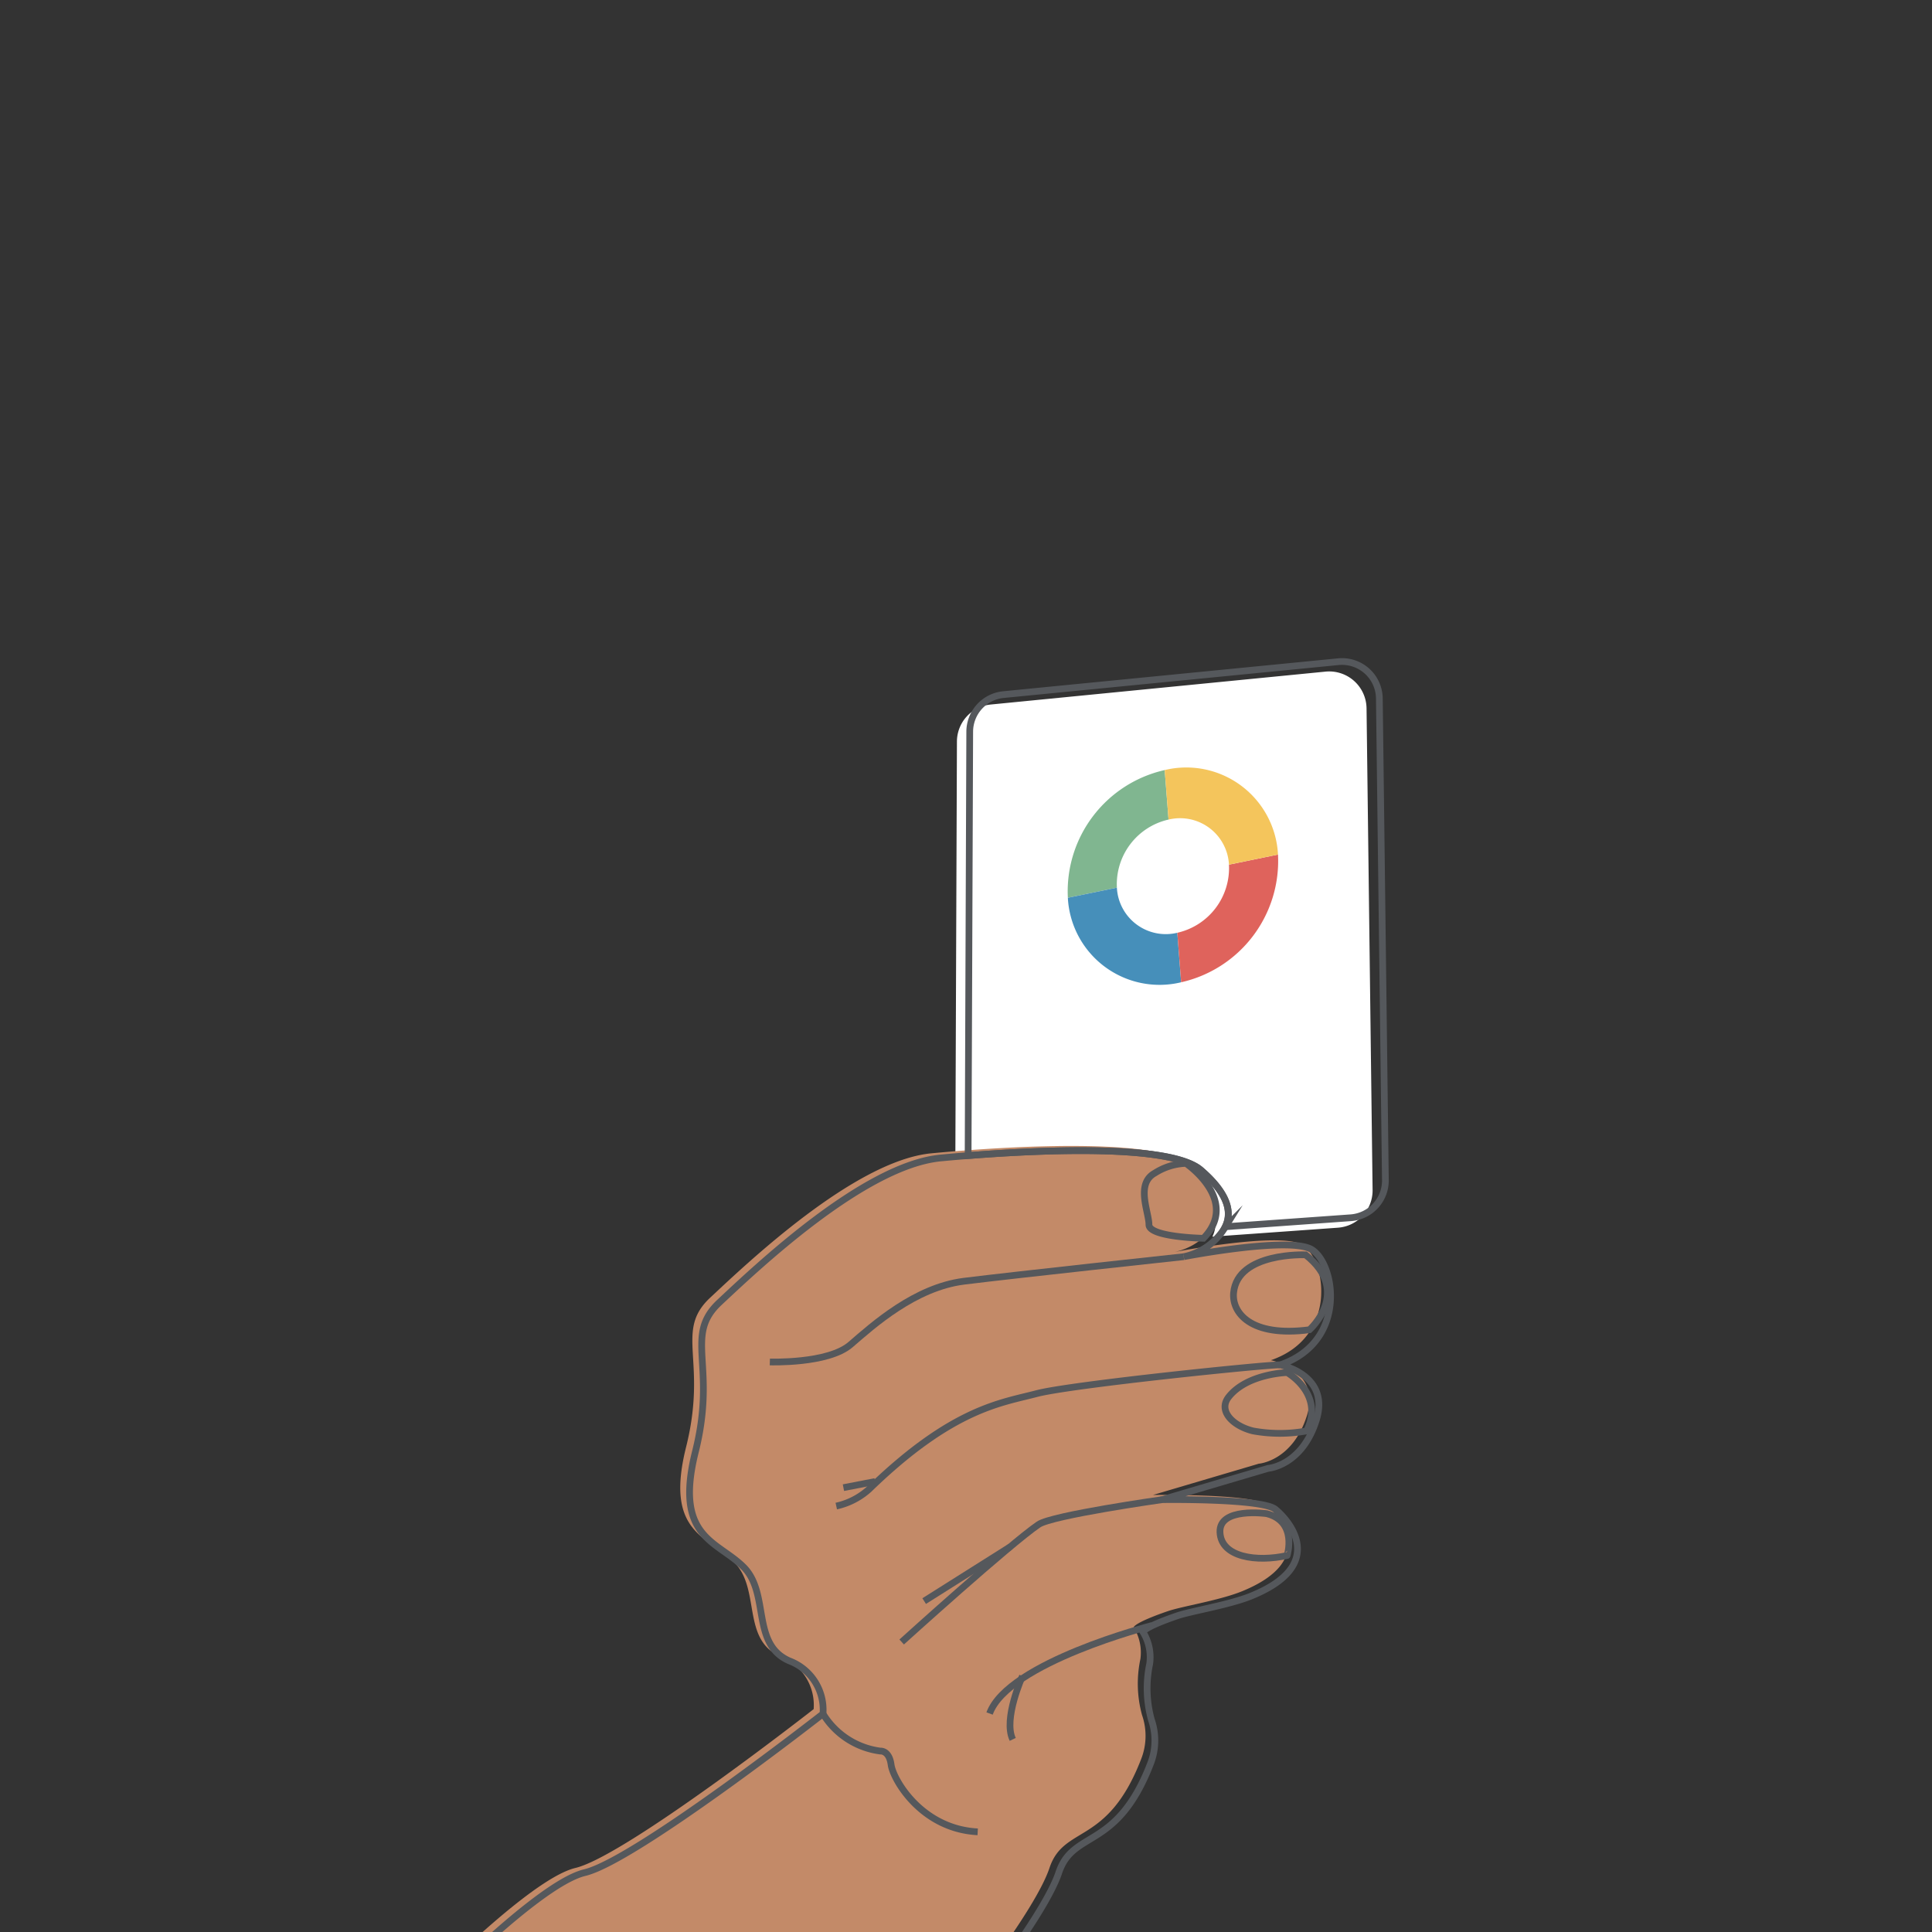 <svg id="Layer_1" data-name="Layer 1" xmlns="http://www.w3.org/2000/svg" xmlns:xlink="http://www.w3.org/1999/xlink" viewBox="0 0 198.425 198.425"><rect x="0" y="0" width="198.425" height="198.425" fill="#333333" stroke="none"/><defs><style>.cls-1,.cls-5{fill:none;}.cls-2{clip-path:url(#clip-path);}.cls-3{fill:#fff;}.cls-4{fill:#c38a68;}.cls-5{stroke:#55585c;stroke-miterlimit:10;stroke-width:0.691px;}.cls-6{fill:#80b690;}.cls-6,.cls-7,.cls-8,.cls-9{fill-rule:evenodd;}.cls-7{fill:#468fba;}.cls-8{fill:#df635c;}.cls-9{fill:#f4c55c;}</style><clipPath id="clip-path"><rect class="cls-1" x="28.706" y="63.712" width="114.602" height="135.373"/></clipPath></defs><g class="cls-2"><path class="cls-3" d="M140.35,72.746a3.834,3.834,0,0,0-4.209-3.768l-34.402,3.381A3.834,3.834,0,0,0,98.281,76.161l-.165,43.545c8.295-.656,20.881-1.117,23.894,1.477,2.524,2.172,3.341,4.139,2.507,5.828l12.893-.921a3.834,3.834,0,0,0,3.561-3.873Z"/><path class="cls-4" d="M41.06,206.674s12.851-13.592,18.041-14.828,24.466-16.311,24.466-16.311a5.373,5.373,0,0,0-3.46-5.437c-3.954-1.73-1.977-6.92-4.695-9.638s-7.167-2.966-4.943-11.862-1.236-11.862,2.471-15.322,14.828-14.086,22.736-14.828,23.313-1.671,26.69,1.236c2.591,2.23,3.397,4.246,2.451,5.965a6.475,6.475,0,0,1-4.199,2.939s10.811-2.099,13.116-.749c2.431,1.424,3.783,9.461-3.213,11.862,0,0,5.19.989,3.707,5.684s-4.943,4.943-4.943,4.943L118.412,153.541s10.219-.146,11.615.989c1.402,1.139,5.427,5.694-2.481,8.907-2.297.933-6.152,1.537-7.604,2.037-3.548,1.22-3.507,1.66-3.507,1.66a4.939,4.939,0,0,1,.69,3.249,12.167,12.167,0,0,0,.166,5.755,6.52,6.52,0,0,1-.114,4.588c-3.46,8.897-7.908,6.673-9.391,11.121s-9.391,14.334-9.391,14.334Z"/><path class="cls-5" d="M42.018,207.153s12.851-13.592,18.041-14.828,24.466-16.311,24.466-16.311a5.373,5.373,0,0,0-3.46-5.437c-3.954-1.73-1.977-6.92-4.696-9.638s-7.167-2.966-4.943-11.862-1.236-11.862,2.471-15.322S88.726,119.669,96.634,118.927s23.313-1.671,26.69,1.236c2.591,2.23,3.397,4.246,2.451,5.965a6.475,6.475,0,0,1-4.199,2.939s10.811-2.099,13.116-.749c2.431,1.424,3.783,9.461-3.213,11.862,0,0,5.19.989,3.707,5.684s-4.943,4.943-4.943,4.943L119.37,154.02s10.219-.146,11.615.989c1.402,1.139,5.427,5.694-2.481,8.907-2.297.933-6.152,1.537-7.604,2.037-3.548,1.22-3.507,1.66-3.507,1.66a4.939,4.939,0,0,1,.69,3.249,12.167,12.167,0,0,0,.166,5.755,6.52,6.52,0,0,1-.114,4.588c-3.46,8.897-7.908,6.673-9.391,11.121s-9.391,14.334-9.391,14.334Z"/><path class="cls-5" d="M118.302,166.951s-14.779,3.787-16.669,9.035"/><path class="cls-5" d="M119.37,154.02s-11.295,1.596-12.699,2.548c-2.939,1.994-14.065,12.071-14.065,12.071"/><line class="cls-5" x1="103.733" y1="158.877" x2="94.916" y2="164.44"/><path class="cls-5" d="M131.479,140.181c-.771-.092-21.449,2.007-25.018,2.952s-8.607,1.469-17.2,9.813a7.386,7.386,0,0,1-3.372,1.733"/><line class="cls-5" x1="86.624" y1="152.789" x2="89.877" y2="152.159"/><path class="cls-5" d="M79.066,139.879s5.983.21,8.292-1.784,6.613-5.878,11.651-6.508,22.567-2.519,22.567-2.519"/><path class="cls-5" d="M84.525,176.015a8.126,8.126,0,0,0,5.896,3.828s.899-.1,1.099,1.399,3.098,6.596,8.894,6.895"/><path class="cls-5" d="M105.011,172.148s-1.999,4.397-.999,6.496"/><path class="cls-5" d="M130.094,155.459s-4.897-.7-4.797,1.899,3.797,3.098,6.895,2.398C132.193,159.756,133.292,156.258,130.094,155.459Z"/><path class="cls-5" d="M134.191,146.964a15.328,15.328,0,0,1-5.496,0c-2.062-.503-3.64-2.056-2.498-3.498,1.899-2.398,5.996-2.498,5.996-2.498S136.09,143.167,134.191,146.964Z"/><path class="cls-5" d="M134.091,128.877s-6.995-.3-7.395,3.897c-.19,2,1.699,4.597,7.795,3.797C134.491,136.571,138.888,132.674,134.091,128.877Z"/><path class="cls-5" d="M123.598,127.178s-5.596-.1-5.596-1.399-1.399-4.197.6-5.296a6.331,6.331,0,0,1,3.198-.999S127.396,123.28,123.598,127.178Z"/><path class="cls-5" d="M141.665,71.727a3.834,3.834,0,0,0-4.209-3.768L103.054,71.34a3.834,3.834,0,0,0-3.459,3.801l-.165,43.545c8.295-.656,20.881-1.117,23.894,1.477,2.524,2.172,3.341,4.139,2.507,5.828l12.893-.921a3.834,3.834,0,0,0,3.561-3.873Z"/><path class="cls-6" d="M109.674,92.206a12.77,12.77,0,0,1,9.946-13.117l.394,5.085a6.811,6.811,0,0,0-5.304,6.995h0l-5.036,1.036Z"/><path class="cls-7" d="M121.309,100.884a9.43,9.43,0,0,1-11.636-8.678l5.036-1.036v0a5.029,5.029,0,0,0,6.206,4.628Z"/><path class="cls-8" d="M131.256,87.767a12.77,12.77,0,0,1-9.946,13.117l-.394-5.085a6.811,6.811,0,0,0,5.304-6.995l0,0Z"/><path class="cls-9" d="M119.62,79.089a9.43,9.43,0,0,1,11.636,8.678l-5.036,1.036a5.029,5.029,0,0,0-6.206-4.628Z"/></g></svg>